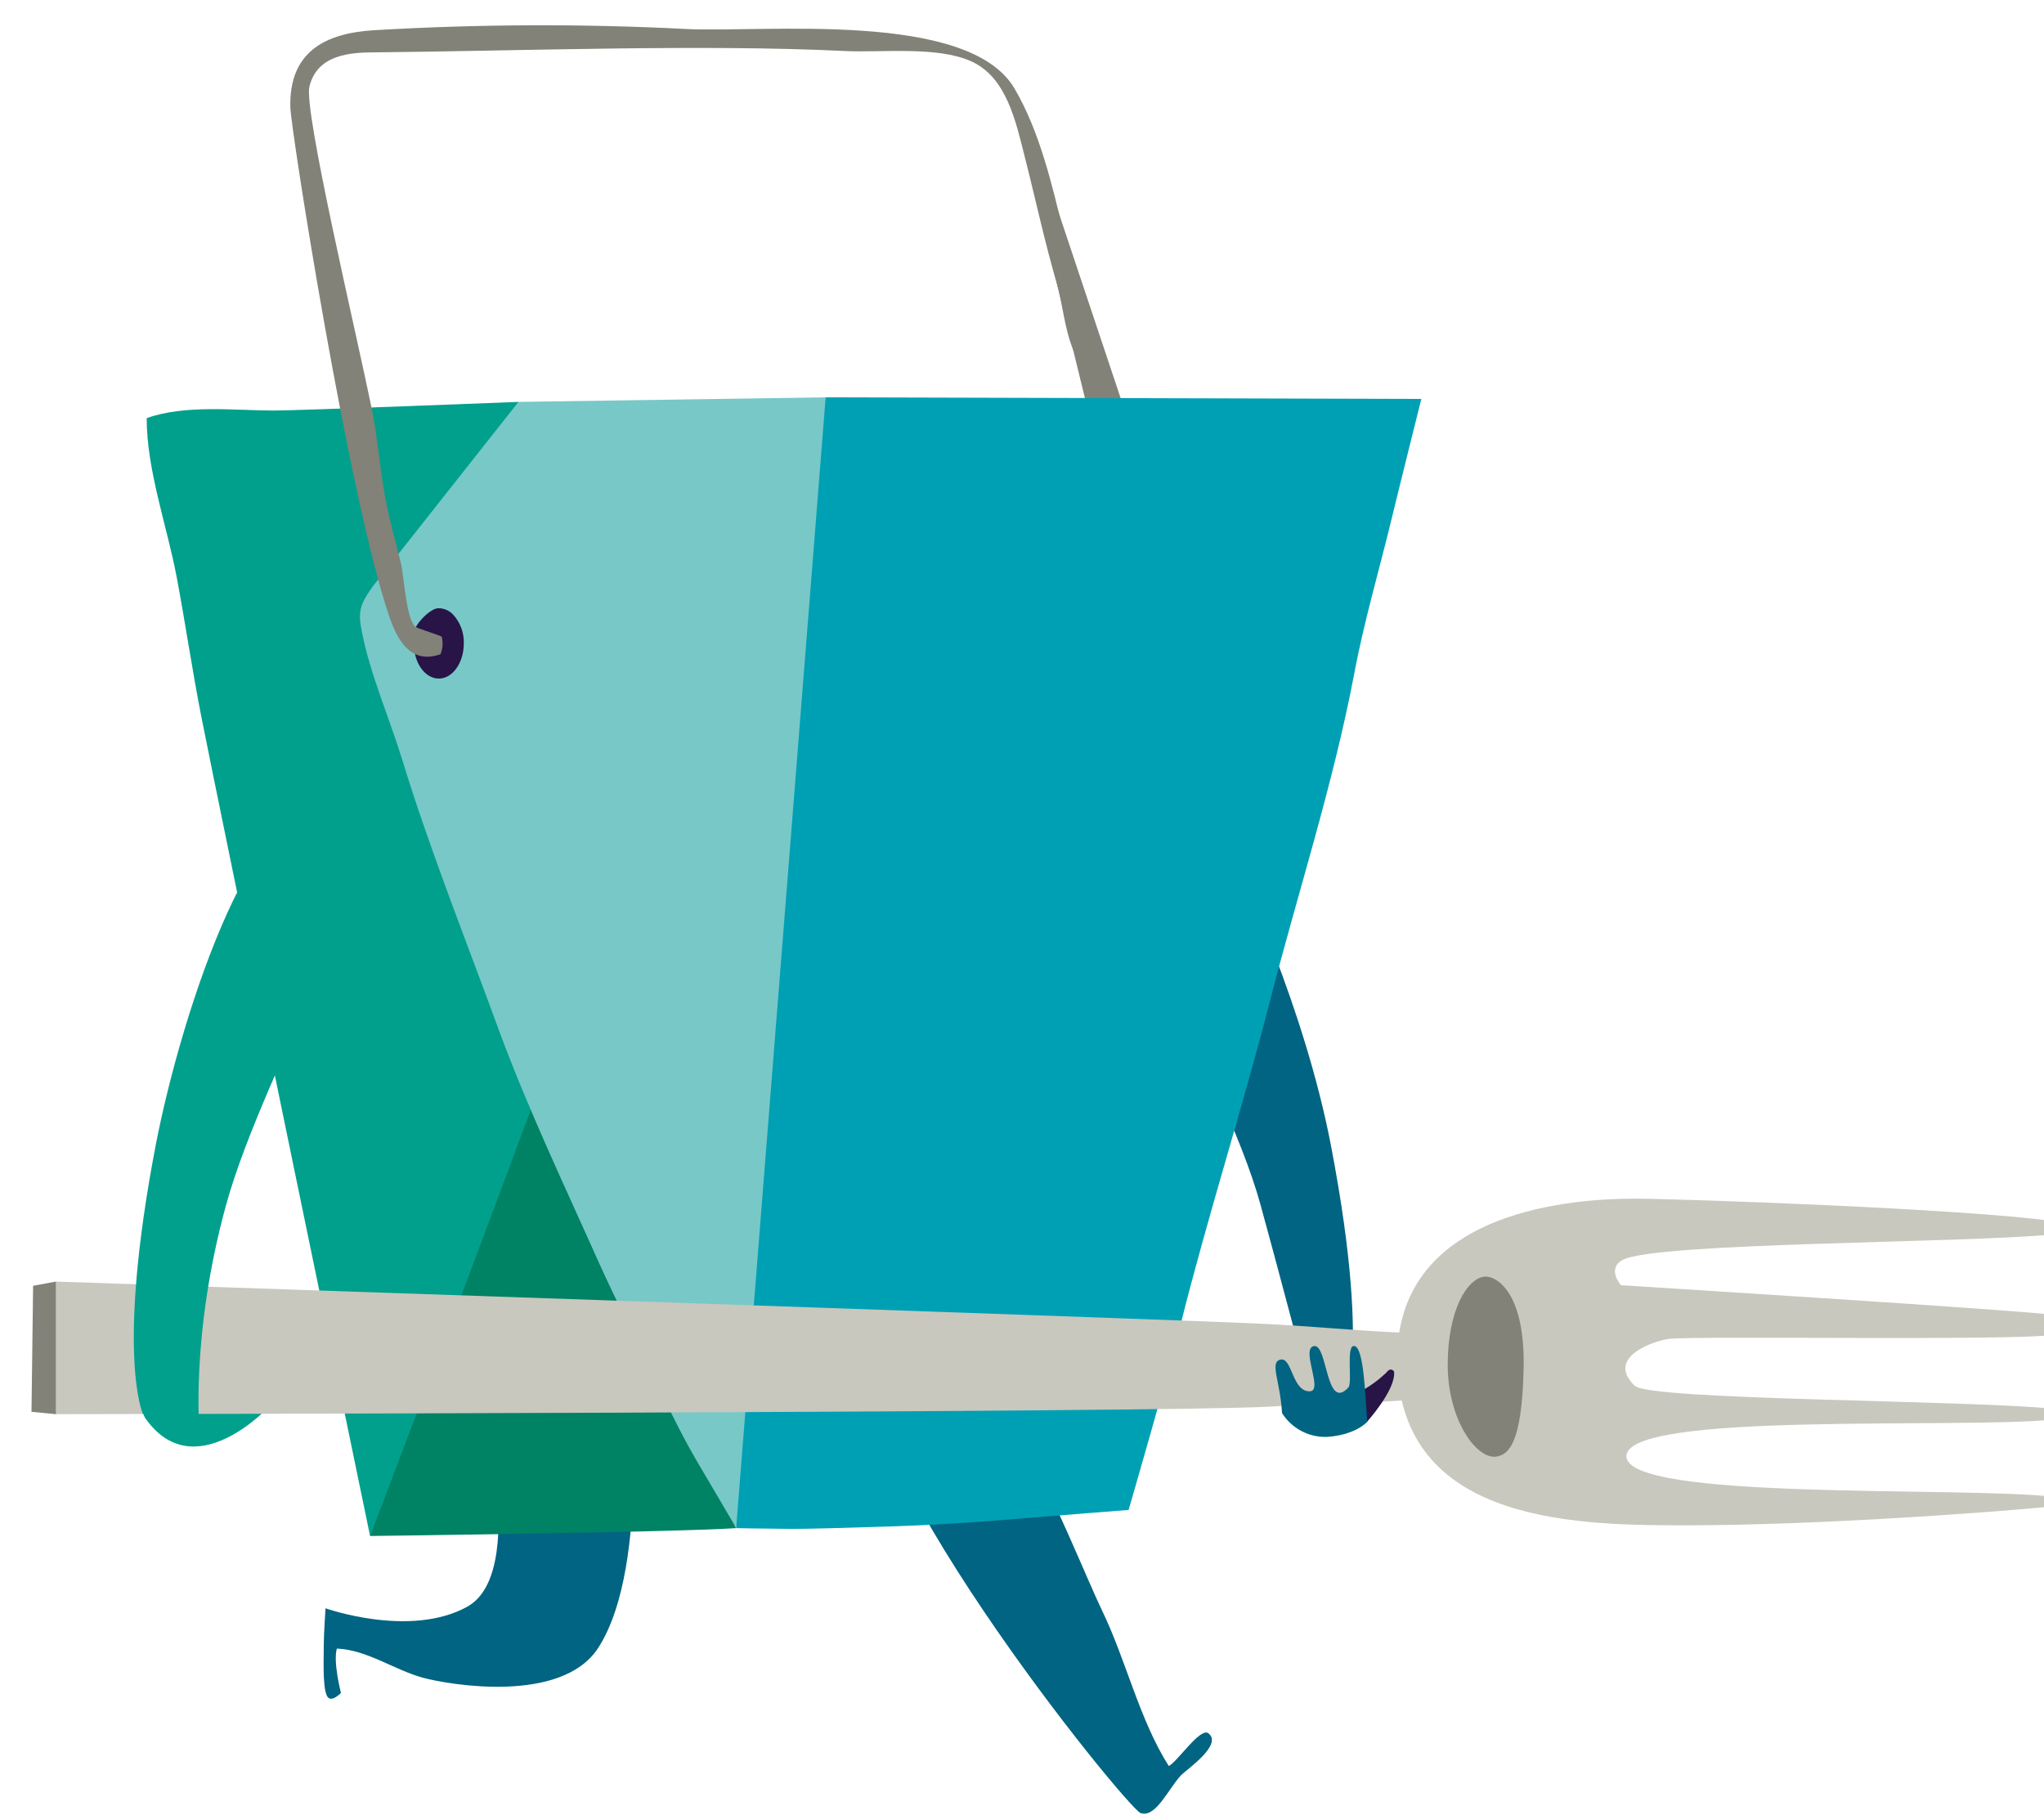 <svg version="1.1" width="116" height="103" viewBox="-1 -1 116 103" xmlns="http://www.w3.org/2000/svg" xmlns:xlink="http://www.w3.org/1999/xlink">
  <!-- Exported by Scratch - http://scratch.mit.edu/ -->
  <g id="ID0.08603932848200202" transform="matrix(1, 0, 0, 1, 0.5, 0.25)">
    <g id="Page-1">
      <g id="takeout-d-[food,alex-eben-meyer]">
        <g id="scratch_fridge_takeout02">
          <path id="Shape" fill="#00A08C" stroke="none" stroke-width="1" d="M 101.168 78.516 C 101.168 78.516 105.477 83.261 108.276 79.205 C 108.434 78.876 108.567 78.535 108.675 78.185 L 101.168 78.516 Z " transform="matrix(-1, 0, 0, 1, 115, 0)"/>
          <path id="Shape" fill="#006482" stroke="none" stroke-width="1" d="M 42.494 76.333 C 43.069 74.209 43.840 71.217 44.958 67.145 C 47.206 58.973 55.280 47.665 51.610 44.920 C 47.941 42.175 46.994 46.988 46.503 47.617 C 46.164 48.052 42.470 55.929 40.969 63.750 C 39.727 70.229 39.619 73.942 39.771 76.333 L 42.494 76.333 Z " transform="matrix(-1, 0, 0, 1, 115, 0)"/>
          <path id="Shape" fill="#006482" stroke="none" stroke-width="1" d="M 98.125 92.091 C 98.125 91.525 98.026 90.027 98.026 90.027 C 98.026 90.027 93.234 91.732 89.987 89.939 C 87.991 88.836 88.095 85.158 88.322 82.740 C 88.322 82.740 88.610 76.046 83.930 76.145 C 79.250 76.245 80.560 83.014 80.560 83.014 C 80.620 85.632 80.959 89.820 82.556 92.282 C 84.637 95.470 91.002 94.370 92.495 93.968 C 94.092 93.537 95.690 92.374 97.383 92.314 C 97.606 93.075 97.151 94.828 97.151 94.828 C 97.151 94.828 97.734 95.454 97.950 94.987 C 98.209 94.430 98.117 92.736 98.125 92.091 Z " transform="matrix(-1, 0, 0, 1, 115, 0)"/>
          <path id="Shape" fill="#006482" stroke="none" stroke-width="1" d="M 67.107 74.619 C 64.560 68.926 59.465 78.381 59.465 78.381 C 56.594 83.827 54.805 88.405 53.950 90.166 C 52.585 92.995 51.842 96.342 50.169 98.980 C 49.666 98.721 48.376 96.757 47.917 97.123 C 47.094 97.781 49.139 99.155 49.486 99.514 C 50.217 100.311 50.911 101.932 51.766 101.649 C 52.529 101.406 69.655 80.313 67.107 74.619 Z " transform="matrix(-1, 0, 0, 1, 115, 0)"/>
          <g id="Group-3">
            <path id="Shape" fill="#828278" stroke="none" stroke-width="1" d="M 5.981 3.957 L 2.914 16.488 L 0.558 16.369 L 5.805 0.666 L 5.981 3.957 " transform="matrix(-1, 0, 0, 1, 64, 9)"/>
            <path id="Shape" fill="#008264" stroke="none" stroke-width="1" d="M 41.216 45.558 L 44.494 76.923 C 44.494 76.923 27.092 76.712 23.730 76.477 C 25.239 72.891 27.020 45.399 27.020 45.399 L 41.216 45.558 Z " transform="matrix(-1, 0, 0, 1, 64, 9)"/>
            <path id="Shape" fill="#00A08C" stroke="none" stroke-width="1" d="M 49.988 13.050 C 48.535 13.050 36.081 12.559 36.081 12.559 L 27.635 30.150 C 27.144 31.641 44.498 76.923 44.498 76.923 C 44.498 76.923 53.075 35.529 54.081 30.390 C 54.592 27.772 54.980 25.130 55.471 22.512 C 56.018 19.604 57.176 16.448 57.176 13.480 C 54.996 12.707 52.264 13.042 49.988 13.050 Z " transform="matrix(-1, 0, 0, 1, 64, 9)"/>
            <path id="Shape" fill="#78C8C8" stroke="none" stroke-width="1" d="M 44.350 23.038 L 36.077 12.559 L 18.639 12.300 L 15.496 18.648 L 23.714 76.477 C 23.714 76.477 25.431 73.560 25.922 72.724 C 26.681 71.425 27.356 70.090 27.987 68.739 C 29.121 66.293 30.382 63.918 31.493 61.452 C 33.449 57.069 35.553 52.662 37.207 48.160 C 39.067 43.076 41.096 38.008 42.685 32.832 C 43.412 30.469 44.458 28.106 44.949 25.684 C 45.197 24.469 45.105 24.106 44.350 23.038 Z " transform="matrix(-1, 0, 0, 1, 64, 9)"/>
            <path id="Shape" fill="#281446" stroke="none" stroke-width="1" d="M 42.014 26.270 C 42.014 27.377 41.379 28.262 40.597 28.262 C 39.814 28.262 39.179 27.365 39.179 26.270 C 39.158 25.653 39.385 25.053 39.810 24.604 C 40.022 24.392 40.309 24.272 40.609 24.270 C 41.008 24.270 41.559 24.823 41.807 25.186 C 42.054 25.549 42.014 25.716 42.014 26.270 Z " transform="matrix(-1, 0, 0, 1, 64, 9)"/>
          </g>
          <path id="Shape" fill="#828278" stroke="none" stroke-width="1" d="M 95.286 0.466 C 89.365 0.115 83.429 0.093 77.505 0.398 C 73.113 0.610 61.533 -0.677 58.926 3.773 C 57.488 6.216 56.789 9.260 56.130 11.985 C 55.495 14.603 54.349 17.364 54.026 20.025 C 55.963 19.806 56.023 16.539 56.510 14.886 C 57.212 12.495 57.728 10.065 58.347 7.638 C 58.850 5.646 59.381 3.116 61.397 2.223 C 63.338 1.359 66.448 1.745 68.537 1.646 C 76.675 1.247 87.097 1.646 95.226 1.721 C 96.652 1.721 98.493 1.853 98.940 3.658 C 99.275 5.020 96.309 17.511 95.430 21.818 C 95.031 23.687 94.935 25.600 94.548 27.452 C 94.320 28.548 94.001 29.628 93.749 30.716 C 93.569 31.445 93.473 33.680 92.974 34.282 C 92.862 34.413 92.044 34.624 91.433 34.879 C 91.346 35.212 91.370 35.565 91.501 35.883 L 91.709 35.943 C 93.306 36.373 94.001 34.919 94.408 33.736 C 96.712 27.010 99.970 6.244 100.022 4.857 C 100.110 1.717 98.081 0.637 95.286 0.466 Z " transform="matrix(-1, 0, 0, 1, 115, 0)"/>
          <path id="Shape" fill="#00A0B4" stroke="none" stroke-width="1" d="M 69.643 21.300 L 35.838 21.392 C 35.838 21.392 37.191 26.811 37.503 28.114 C 38.222 31.094 39.100 34.046 39.659 37.059 C 40.857 43.334 42.885 49.546 44.451 55.646 C 46.016 61.746 47.953 67.750 49.482 73.850 C 50.141 76.476 52.449 84.445 52.449 84.445 C 52.449 84.445 56.606 84.768 57.919 84.879 C 60.966 85.142 63.969 85.337 67.023 85.413 C 68.645 85.453 70.266 85.529 71.883 85.517 C 73.500 85.505 74.722 85.477 74.722 85.477 L 69.643 21.300 Z " transform="matrix(-1, 0, 0, 1, 115, 0)"/>
          <g id="Group-2">
            <path id="Shape" fill="#828278" stroke="none" stroke-width="1" d="M 109.537 10.651 L 113.331 13.010 L 114.713 12.875 L 114.621 5.723 L 113.331 5.484 L 109.537 10.651 " transform="matrix(-1, 0, 0, 1, 115, 66)"/>
            <path id="Shape" fill="#C8C8BE" stroke="none" stroke-width="1" d="M 113.331 13.010 L 113.331 5.484 C 113.331 5.484 51.239 7.579 44.974 7.874 C 42.434 7.986 39.907 8.241 37.359 8.364 C 35.961 8.432 32.967 8.145 31.314 8.763 L 31.314 11.576 C 32.643 12.142 34.831 12.046 35.989 12.154 C 38.785 12.412 41.632 12.405 44.439 12.580 C 50.049 12.922 113.331 13.010 113.331 13.010 Z " transform="matrix(-1, 0, 0, 1, 115, 66)"/>
            <path id="Shape" fill="#C8C8BE" stroke="none" stroke-width="1" d="M -0.000 2.810 C 5.247 3.312 22.621 3.256 24.422 4.260 C 25.328 4.766 24.509 5.691 24.509 5.691 C 24.509 5.691 2.060 7.093 -0.000 7.368 L -0.000 8.508 C 2.200 8.854 20.149 8.556 21.778 8.735 C 22.549 8.819 25.440 9.763 23.723 11.400 C 22.864 12.221 5.167 12.197 -0.000 12.699 L -0.000 13.317 C 5.339 13.859 24.162 12.839 24.198 15.389 C 24.234 17.939 5.227 17.098 -0.000 17.696 L -0.000 18.246 C 3.781 18.604 13.177 19.301 20.664 19.317 C 26.690 19.317 36.700 19.317 37.187 10.504 C 37.674 1.691 27.864 0.778 23.707 0.778 C 21.339 0.778 5.059 1.340 -0.000 2.053 L -0.000 2.810 Z " transform="matrix(-1, 0, 0, 1, 115, 66)"/>
            <path id="Shape" fill="#828278" stroke="none" stroke-width="1" d="M 34.340 10.217 C 34.340 7.073 33.218 5.272 32.220 5.201 C 31.625 5.157 29.936 6.026 30.032 10.424 C 30.128 14.823 30.950 15.257 31.489 15.401 C 32.651 15.700 34.340 13.361 34.340 10.217 Z " transform="matrix(-1, 0, 0, 1, 115, 66)"/>
          </g>
          <path id="Shape" fill="#00A08C" stroke="none" stroke-width="1" d="M 108.391 78.990 L 105.169 80.138 C 105.169 80.138 105.720 74.595 103.672 67.145 C 101.424 58.973 93.605 46.952 97.682 44.920 C 101.759 42.888 106.155 55.929 107.665 63.750 C 109.941 75.639 108.391 78.990 108.391 78.990 Z " transform="matrix(-1, 0, 0, 1, 115, 0)"/>
          <g id="Group">
            <path id="Shape" fill="#281446" stroke="none" stroke-width="1" d="M 1.940 4.464 C 1.940 4.464 0.275 2.632 0.383 1.596 C 0.383 1.596 0.555 1.285 0.834 1.663 C 1.262 2.067 1.740 2.416 2.256 2.699 L 1.940 4.464 Z " transform="matrix(-1, 0, 0, 1, 78, 75)"/>
            <path id="Shape" fill="#006482" stroke="none" stroke-width="1" d="M 6.744 3.946 C 6.832 2.161 7.479 1.042 6.820 0.910 C 6.161 0.779 6.169 2.763 5.151 2.711 C 4.392 2.671 5.702 0.277 4.927 0.145 C 4.152 0.014 4.264 3.887 2.978 2.496 C 2.727 2.221 3.142 0.014 2.623 0.145 C 2.104 0.277 2.032 2.815 1.904 4.440 C 1.904 4.440 2.547 5.194 4.212 5.301 C 5.236 5.326 6.198 4.812 6.744 3.946 Z " transform="matrix(-1, 0, 0, 1, 78, 75)"/>
          </g>
        </g>
      </g>
    </g>
  </g>
</svg>